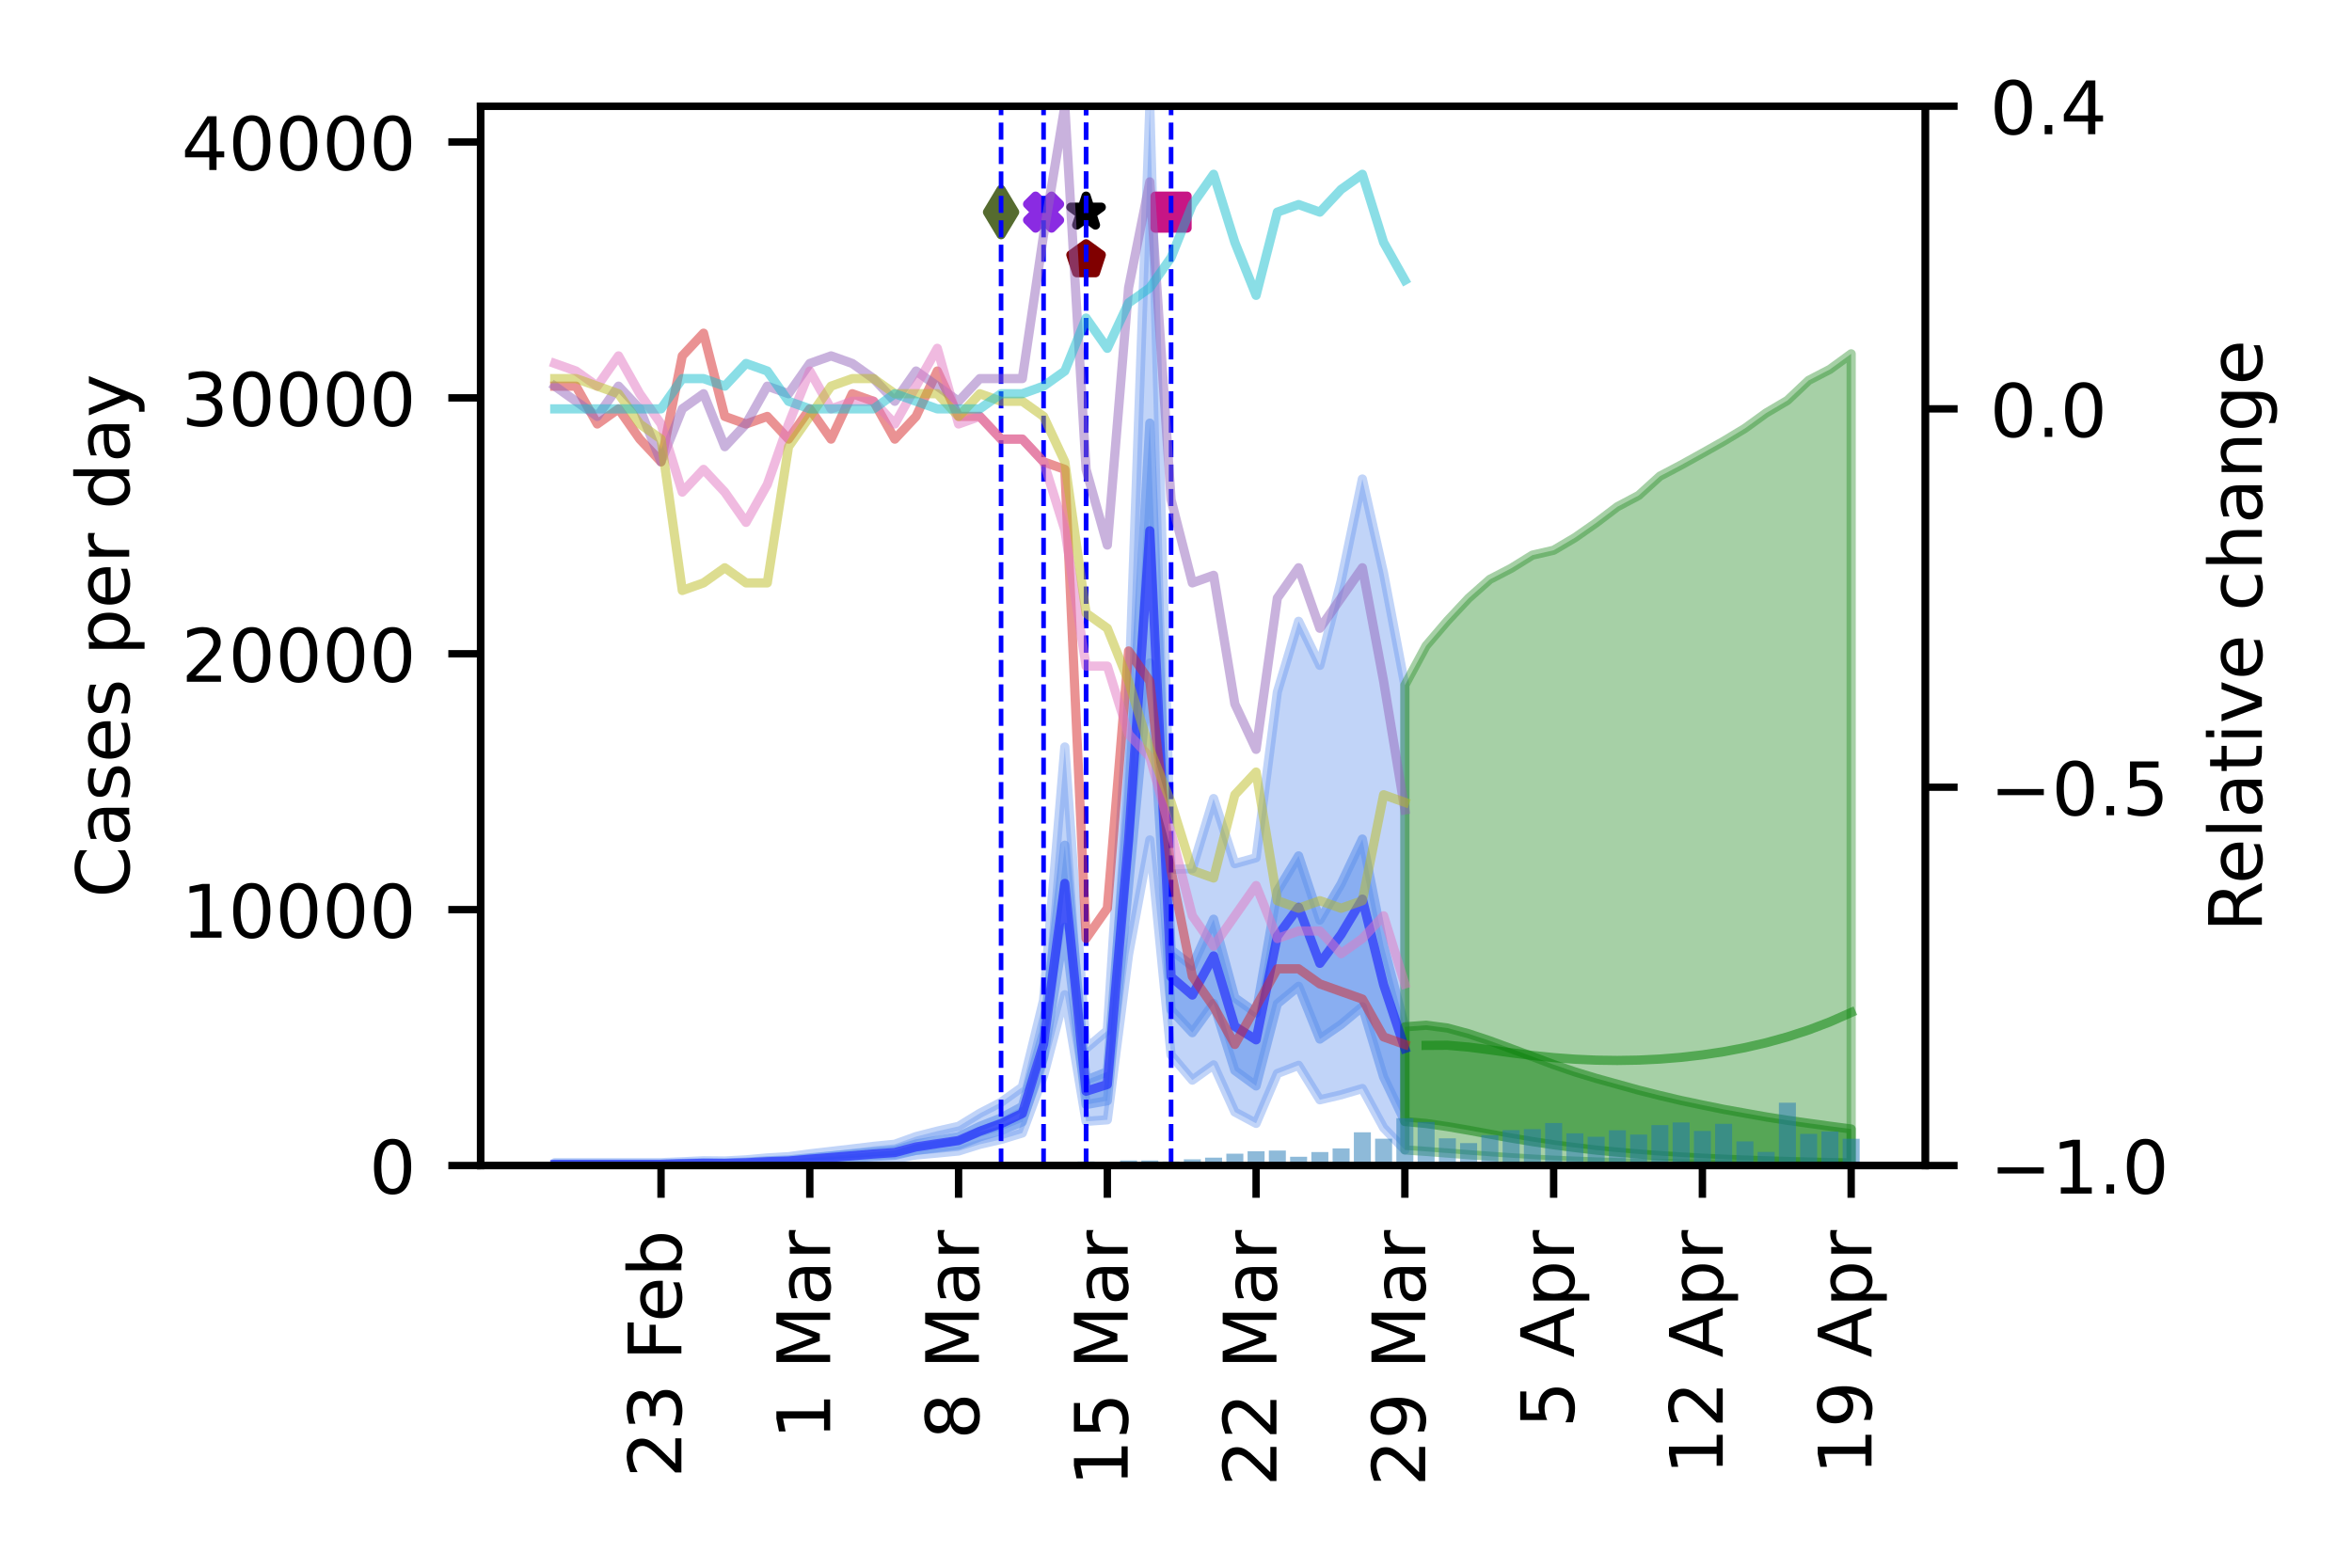 <?xml version="1.0" encoding="utf-8" standalone="no"?>
<!DOCTYPE svg PUBLIC "-//W3C//DTD SVG 1.1//EN"
  "http://www.w3.org/Graphics/SVG/1.1/DTD/svg11.dtd">
<!-- Created with matplotlib (https://matplotlib.org/) -->
<svg height="170.079pt" version="1.1" viewBox="0 0 255.118 170.079" width="255.118pt" xmlns="http://www.w3.org/2000/svg" xmlns:xlink="http://www.w3.org/1999/xlink">
 <defs>
  <style type="text/css">
*{stroke-linecap:butt;stroke-linejoin:round;}
  </style>
 </defs>
 <g id="figure_1">
  <g id="patch_1">
   <path d="M 0 170.079 
L 255.118 170.079 
L 255.118 0 
L 0 0 
z
" style="fill:#ffffff;"/>
  </g>
  <g id="axes_1">
   <g id="patch_2">
    <path d="M 52.13 126.449 
L 208.838 126.449 
L 208.838 11.52 
L 52.13 11.52 
z
" style="fill:#ffffff;"/>
   </g>
   <g id="PolyCollection_1">
    <defs>
     <path d="M 60.175 -43.943 
L 60.175 -43.662 
L 62.48 -43.662 
L 64.786 -43.662 
L 67.091 -43.662 
L 69.396 -43.662 
L 71.701 -43.662 
L 74.006 -43.692 
L 76.312 -43.712 
L 78.617 -43.707 
L 80.922 -43.738 
L 83.227 -43.791 
L 85.532 -43.831 
L 87.838 -43.935 
L 90.143 -44.038 
L 92.448 -44.153 
L 94.753 -44.272 
L 97.059 -44.367 
L 99.364 -44.777 
L 101.669 -44.986 
L 103.974 -45.208 
L 106.279 -45.931 
L 108.585 -46.462 
L 110.89 -47.16 
L 113.195 -53.361 
L 115.5 -62.155 
L 117.805 -48.422 
L 120.111 -48.59 
L 122.416 -66.551 
L 124.721 -78.953 
L 127.026 -55.613 
L 129.331 -52.896 
L 131.637 -54.55 
L 133.942 -49.441 
L 136.247 -48.205 
L 138.552 -53.615 
L 140.857 -54.503 
L 143.163 -50.763 
L 145.468 -51.304 
L 147.773 -51.984 
L 150.078 -47.737 
L 152.384 -45.323 
L 152.384 -95.738 
L 152.384 -95.738 
L 150.078 -107.867 
L 147.773 -118.112 
L 145.468 -107.024 
L 143.163 -97.893 
L 140.857 -102.674 
L 138.552 -94.999 
L 136.247 -77.023 
L 133.942 -76.377 
L 131.637 -83.442 
L 129.331 -75.836 
L 127.026 -75.762 
L 124.721 -158.559 
L 122.416 -94.23 
L 120.111 -58.278 
L 117.805 -56.33 
L 115.5 -89.04 
L 113.195 -61.57 
L 110.89 -52.146 
L 108.585 -50.49 
L 106.279 -49.292 
L 103.974 -47.882 
L 101.669 -47.361 
L 99.364 -46.77 
L 97.059 -45.939 
L 94.753 -45.711 
L 92.448 -45.432 
L 90.143 -45.165 
L 87.838 -44.898 
L 85.532 -44.589 
L 83.227 -44.456 
L 80.922 -44.248 
L 78.617 -44.125 
L 76.312 -44.148 
L 74.006 -44.037 
L 71.701 -43.943 
L 69.396 -43.943 
L 67.091 -43.943 
L 64.786 -43.943 
L 62.48 -43.943 
L 60.175 -43.943 
z
" id="mf69e326ff1" style="stroke:#6495ed;stroke-opacity:0.4;"/>
    </defs>
    <g clip-path="url(#pd57f26e2c1)">
     <use style="fill:#6495ed;fill-opacity:0.4;stroke:#6495ed;stroke-opacity:0.4;" x="0" xlink:href="#mf69e326ff1" y="170.079"/>
    </g>
   </g>
   <g id="PolyCollection_2">
    <defs>
     <path d="M 60.175 -43.792 
L 60.175 -43.705 
L 62.48 -43.705 
L 64.786 -43.705 
L 67.091 -43.705 
L 69.396 -43.705 
L 71.701 -43.705 
L 74.006 -43.756 
L 76.312 -43.795 
L 78.617 -43.783 
L 80.922 -43.834 
L 83.227 -43.925 
L 85.532 -43.985 
L 87.838 -44.144 
L 90.143 -44.294 
L 92.448 -44.452 
L 94.753 -44.612 
L 97.059 -44.743 
L 99.364 -45.275 
L 101.669 -45.565 
L 103.974 -45.851 
L 106.279 -46.74 
L 108.585 -47.435 
L 110.89 -48.37 
L 113.195 -55.382 
L 115.5 -69.472 
L 117.805 -50.244 
L 120.111 -50.657 
L 122.416 -74.007 
L 124.721 -98.155 
L 127.026 -60.509 
L 129.331 -58.047 
L 131.637 -61.221 
L 133.942 -53.947 
L 136.247 -52.267 
L 138.552 -61.18 
L 140.857 -63.073 
L 143.163 -57.349 
L 145.468 -58.935 
L 147.773 -60.861 
L 150.078 -53.238 
L 152.384 -48.404 
L 152.384 -58.679 
L 152.384 -58.679 
L 150.078 -67.445 
L 147.773 -79.05 
L 145.468 -74.185 
L 143.163 -70.262 
L 140.857 -77.223 
L 138.552 -73.415 
L 136.247 -60.178 
L 133.942 -61.826 
L 131.637 -70.354 
L 129.331 -65.256 
L 127.026 -67.023 
L 124.721 -124.177 
L 122.416 -83.182 
L 120.111 -53.807 
L 117.805 -52.895 
L 115.5 -78.383 
L 113.195 -58.025 
L 110.89 -50.038 
L 108.585 -48.791 
L 106.279 -47.874 
L 103.974 -46.764 
L 101.669 -46.366 
L 99.364 -45.967 
L 97.059 -45.278 
L 94.753 -45.101 
L 92.448 -44.889 
L 90.143 -44.674 
L 87.838 -44.464 
L 85.532 -44.232 
L 83.227 -44.141 
L 80.922 -43.997 
L 78.617 -43.915 
L 76.312 -43.934 
L 74.006 -43.867 
L 71.701 -43.792 
L 69.396 -43.792 
L 67.091 -43.792 
L 64.786 -43.792 
L 62.48 -43.792 
L 60.175 -43.792 
z
" id="md5f614167d" style="stroke:#6495ed;stroke-opacity:0.6;"/>
    </defs>
    <g clip-path="url(#pd57f26e2c1)">
     <use style="fill:#6495ed;fill-opacity:0.6;stroke:#6495ed;stroke-opacity:0.6;" x="0" xlink:href="#md5f614167d" y="170.079"/>
    </g>
   </g>
   <g id="PolyCollection_3">
    <defs>
     <path d="M 152.384 -95.738 
L 152.384 -45.323 
L 154.689 -45.164 
L 156.994 -44.984 
L 159.299 -44.807 
L 161.604 -44.636 
L 163.91 -44.475 
L 166.215 -44.332 
L 168.52 -44.209 
L 170.825 -44.106 
L 173.13 -44.02 
L 175.436 -43.948 
L 177.741 -43.889 
L 180.046 -43.841 
L 182.351 -43.803 
L 184.656 -43.771 
L 186.962 -43.745 
L 189.267 -43.723 
L 191.572 -43.706 
L 193.877 -43.692 
L 196.183 -43.68 
L 198.488 -43.671 
L 200.793 -43.663 
L 200.793 -131.69 
L 200.793 -131.69 
L 198.488 -130.008 
L 196.183 -128.811 
L 193.877 -126.634 
L 191.572 -125.274 
L 189.267 -123.603 
L 186.962 -122.211 
L 184.656 -120.911 
L 182.351 -119.632 
L 180.046 -118.417 
L 177.741 -116.327 
L 175.436 -115.105 
L 173.13 -113.354 
L 170.825 -111.746 
L 168.52 -110.382 
L 166.215 -109.852 
L 163.91 -108.42 
L 161.604 -107.224 
L 159.299 -105.18 
L 156.994 -102.716 
L 154.689 -100.017 
L 152.384 -95.738 
z
" id="md9f3122eac" style="stroke:#228b22;stroke-opacity:0.4;"/>
    </defs>
    <g clip-path="url(#pd57f26e2c1)">
     <use style="fill:#228b22;fill-opacity:0.4;stroke:#228b22;stroke-opacity:0.4;" x="0" xlink:href="#md9f3122eac" y="170.079"/>
    </g>
   </g>
   <g id="PolyCollection_4">
    <defs>
     <path d="M 152.384 -58.679 
L 152.384 -48.404 
L 154.689 -48.194 
L 156.994 -47.857 
L 159.299 -47.459 
L 161.604 -47.035 
L 163.91 -46.616 
L 166.215 -46.231 
L 168.52 -45.883 
L 170.825 -45.582 
L 173.13 -45.306 
L 175.436 -45.084 
L 177.741 -44.884 
L 180.046 -44.708 
L 182.351 -44.56 
L 184.656 -44.431 
L 186.962 -44.322 
L 189.267 -44.225 
L 191.572 -44.142 
L 193.877 -44.069 
L 196.183 -44.008 
L 198.488 -43.954 
L 200.793 -43.91 
L 200.793 -47.594 
L 200.793 -47.594 
L 198.488 -47.897 
L 196.183 -48.216 
L 193.877 -48.54 
L 191.572 -48.902 
L 189.267 -49.312 
L 186.962 -49.727 
L 184.656 -50.197 
L 182.351 -50.683 
L 180.046 -51.228 
L 177.741 -51.81 
L 175.436 -52.45 
L 173.13 -53.088 
L 170.825 -53.789 
L 168.52 -54.581 
L 166.215 -55.453 
L 163.91 -56.31 
L 161.604 -57.16 
L 159.299 -57.927 
L 156.994 -58.551 
L 154.689 -58.852 
L 152.384 -58.679 
z
" id="maf86cfc1b1" style="stroke:#228b22;stroke-opacity:0.6;"/>
    </defs>
    <g clip-path="url(#pd57f26e2c1)">
     <use style="fill:#228b22;fill-opacity:0.6;stroke:#228b22;stroke-opacity:0.6;" x="0" xlink:href="#maf86cfc1b1" y="170.079"/>
    </g>
   </g>
   <g id="PathCollection_1">
    <defs>
     <path d="M -0.866 1.732 
L 0 0.866 
L 0.866 1.732 
L 1.732 0.866 
L 0.866 0 
L 1.732 -0.866 
L 0.866 -1.732 
L 0 -0.866 
L -0.866 -1.732 
L -1.732 -0.866 
L -0.866 0 
L -1.732 0.866 
z
" id="m1f966433c3" style="stroke:#8a2be2;"/>
    </defs>
    <g clip-path="url(#pd57f26e2c1)">
     <use style="fill:#8a2be2;stroke:#8a2be2;" x="113.195" xlink:href="#m1f966433c3" y="23.013"/>
    </g>
   </g>
   <g id="PathCollection_2">
    <defs>
     <path d="M 0 -1.732 
L -0.389 -0.535 
L -1.647 -0.535 
L -0.629 0.204 
L -1.018 1.401 
L -0 0.662 
L 1.018 1.401 
L 0.629 0.204 
L 1.647 -0.535 
L 0.389 -0.535 
z
" id="mfc8a0b4048" style="stroke:#000000;"/>
    </defs>
    <g clip-path="url(#pd57f26e2c1)">
     <use style="stroke:#000000;" x="117.805" xlink:href="#mfc8a0b4048" y="23.013"/>
    </g>
   </g>
   <g id="PathCollection_3">
    <defs>
     <path d="M -1.732 1.732 
L 1.732 1.732 
L 1.732 -1.732 
L -1.732 -1.732 
z
" id="m6e87a96547" style="stroke:#c71585;"/>
    </defs>
    <g clip-path="url(#pd57f26e2c1)">
     <use style="fill:#c71585;stroke:#c71585;" x="127.026" xlink:href="#m6e87a96547" y="23.013"/>
    </g>
   </g>
   <g id="PathCollection_4">
    <defs>
     <path d="M 0 -1.732 
L -1.647 -0.535 
L -1.018 1.401 
L 1.018 1.401 
L 1.647 -0.535 
z
" id="m0b9f47af86" style="stroke:#800000;"/>
    </defs>
    <g clip-path="url(#pd57f26e2c1)">
     <use style="fill:#800000;stroke:#800000;" x="117.805" xlink:href="#m0b9f47af86" y="28.185"/>
    </g>
   </g>
   <g id="PathCollection_5">
    <defs>
     <path d="M -0 2.449 
L 1.47 0 
L 0 -2.449 
L -1.47 -0 
z
" id="m09d5f6cea4" style="stroke:#556b2f;"/>
    </defs>
    <g clip-path="url(#pd57f26e2c1)">
     <use style="fill:#556b2f;stroke:#556b2f;" x="108.585" xlink:href="#m09d5f6cea4" y="23.013"/>
    </g>
   </g>
   <g id="patch_3">
    <path clip-path="url(#pd57f26e2c1)" d="M 59.253 126.449 
L 61.097 126.449 
L 61.097 126.449 
L 59.253 126.449 
z
" style="fill:#1f77b4;opacity:0.5;"/>
   </g>
   <g id="patch_4">
    <path clip-path="url(#pd57f26e2c1)" d="M 61.558 126.449 
L 63.402 126.449 
L 63.402 126.449 
L 61.558 126.449 
z
" style="fill:#1f77b4;opacity:0.5;"/>
   </g>
   <g id="patch_5">
    <path clip-path="url(#pd57f26e2c1)" d="M 63.864 126.449 
L 65.708 126.449 
L 65.708 126.449 
L 63.864 126.449 
z
" style="fill:#1f77b4;opacity:0.5;"/>
   </g>
   <g id="patch_6">
    <path clip-path="url(#pd57f26e2c1)" d="M 66.169 126.449 
L 68.013 126.449 
L 68.013 126.449 
L 66.169 126.449 
z
" style="fill:#1f77b4;opacity:0.5;"/>
   </g>
   <g id="patch_7">
    <path clip-path="url(#pd57f26e2c1)" d="M 68.474 126.449 
L 70.318 126.449 
L 70.318 126.449 
L 68.474 126.449 
z
" style="fill:#1f77b4;opacity:0.5;"/>
   </g>
   <g id="patch_8">
    <path clip-path="url(#pd57f26e2c1)" d="M 70.779 126.449 
L 72.623 126.449 
L 72.623 126.449 
L 70.779 126.449 
z
" style="fill:#1f77b4;opacity:0.5;"/>
   </g>
   <g id="patch_9">
    <path clip-path="url(#pd57f26e2c1)" d="M 73.084 126.449 
L 74.929 126.449 
L 74.929 126.449 
L 73.084 126.449 
z
" style="fill:#1f77b4;opacity:0.5;"/>
   </g>
   <g id="patch_10">
    <path clip-path="url(#pd57f26e2c1)" d="M 75.39 126.449 
L 77.234 126.449 
L 77.234 126.449 
L 75.39 126.449 
z
" style="fill:#1f77b4;opacity:0.5;"/>
   </g>
   <g id="patch_11">
    <path clip-path="url(#pd57f26e2c1)" d="M 77.695 126.449 
L 79.539 126.449 
L 79.539 126.449 
L 77.695 126.449 
z
" style="fill:#1f77b4;opacity:0.5;"/>
   </g>
   <g id="patch_12">
    <path clip-path="url(#pd57f26e2c1)" d="M 80 126.449 
L 81.844 126.449 
L 81.844 126.449 
L 80 126.449 
z
" style="fill:#1f77b4;opacity:0.5;"/>
   </g>
   <g id="patch_13">
    <path clip-path="url(#pd57f26e2c1)" d="M 82.305 126.449 
L 84.149 126.449 
L 84.149 126.449 
L 82.305 126.449 
z
" style="fill:#1f77b4;opacity:0.5;"/>
   </g>
   <g id="patch_14">
    <path clip-path="url(#pd57f26e2c1)" d="M 84.61 126.449 
L 86.455 126.449 
L 86.455 126.449 
L 84.61 126.449 
z
" style="fill:#1f77b4;opacity:0.5;"/>
   </g>
   <g id="patch_15">
    <path clip-path="url(#pd57f26e2c1)" d="M 86.916 126.449 
L 88.76 126.449 
L 88.76 126.449 
L 86.916 126.449 
z
" style="fill:#1f77b4;opacity:0.5;"/>
   </g>
   <g id="patch_16">
    <path clip-path="url(#pd57f26e2c1)" d="M 89.221 126.449 
L 91.065 126.449 
L 91.065 126.446 
L 89.221 126.446 
z
" style="fill:#1f77b4;opacity:0.5;"/>
   </g>
   <g id="patch_17">
    <path clip-path="url(#pd57f26e2c1)" d="M 91.526 126.449 
L 93.37 126.449 
L 93.37 126.432 
L 91.526 126.432 
z
" style="fill:#1f77b4;opacity:0.5;"/>
   </g>
   <g id="patch_18">
    <path clip-path="url(#pd57f26e2c1)" d="M 93.831 126.449 
L 95.675 126.449 
L 95.675 126.435 
L 93.831 126.435 
z
" style="fill:#1f77b4;opacity:0.5;"/>
   </g>
   <g id="patch_19">
    <path clip-path="url(#pd57f26e2c1)" d="M 96.136 126.449 
L 97.981 126.449 
L 97.981 126.421 
L 96.136 126.421 
z
" style="fill:#1f77b4;opacity:0.5;"/>
   </g>
   <g id="patch_20">
    <path clip-path="url(#pd57f26e2c1)" d="M 98.442 126.449 
L 100.286 126.449 
L 100.286 126.374 
L 98.442 126.374 
z
" style="fill:#1f77b4;opacity:0.5;"/>
   </g>
   <g id="patch_21">
    <path clip-path="url(#pd57f26e2c1)" d="M 100.747 126.449 
L 102.591 126.449 
L 102.591 126.285 
L 100.747 126.285 
z
" style="fill:#1f77b4;opacity:0.5;"/>
   </g>
   <g id="patch_22">
    <path clip-path="url(#pd57f26e2c1)" d="M 103.052 126.449 
L 104.896 126.449 
L 104.896 126.282 
L 103.052 126.282 
z
" style="fill:#1f77b4;opacity:0.5;"/>
   </g>
   <g id="patch_23">
    <path clip-path="url(#pd57f26e2c1)" d="M 105.357 126.449 
L 107.201 126.449 
L 107.201 126.363 
L 105.357 126.363 
z
" style="fill:#1f77b4;opacity:0.5;"/>
   </g>
   <g id="patch_24">
    <path clip-path="url(#pd57f26e2c1)" d="M 107.662 126.449 
L 109.507 126.449 
L 109.507 126.34 
L 107.662 126.34 
z
" style="fill:#1f77b4;opacity:0.5;"/>
   </g>
   <g id="patch_25">
    <path clip-path="url(#pd57f26e2c1)" d="M 109.968 126.449 
L 111.812 126.449 
L 111.812 126.371 
L 109.968 126.371 
z
" style="fill:#1f77b4;opacity:0.5;"/>
   </g>
   <g id="patch_26">
    <path clip-path="url(#pd57f26e2c1)" d="M 112.273 126.449 
L 114.117 126.449 
L 114.117 126.318 
L 112.273 126.318 
z
" style="fill:#1f77b4;opacity:0.5;"/>
   </g>
   <g id="patch_27">
    <path clip-path="url(#pd57f26e2c1)" d="M 114.578 126.449 
L 116.422 126.449 
L 116.422 126.213 
L 114.578 126.213 
z
" style="fill:#1f77b4;opacity:0.5;"/>
   </g>
   <g id="patch_28">
    <path clip-path="url(#pd57f26e2c1)" d="M 116.883 126.449 
L 118.727 126.449 
L 118.727 126.005 
L 116.883 126.005 
z
" style="fill:#1f77b4;opacity:0.5;"/>
   </g>
   <g id="patch_29">
    <path clip-path="url(#pd57f26e2c1)" d="M 119.189 126.449 
L 121.033 126.449 
L 121.033 126.088 
L 119.189 126.088 
z
" style="fill:#1f77b4;opacity:0.5;"/>
   </g>
   <g id="patch_30">
    <path clip-path="url(#pd57f26e2c1)" d="M 121.494 126.449 
L 123.338 126.449 
L 123.338 125.902 
L 121.494 125.902 
z
" style="fill:#1f77b4;opacity:0.5;"/>
   </g>
   <g id="patch_31">
    <path clip-path="url(#pd57f26e2c1)" d="M 123.799 126.449 
L 125.643 126.449 
L 125.643 125.896 
L 123.799 125.896 
z
" style="fill:#1f77b4;opacity:0.5;"/>
   </g>
   <g id="patch_32">
    <path clip-path="url(#pd57f26e2c1)" d="M 126.104 126.449 
L 127.948 126.449 
L 127.948 126.01 
L 126.104 126.01 
z
" style="fill:#1f77b4;opacity:0.5;"/>
   </g>
   <g id="patch_33">
    <path clip-path="url(#pd57f26e2c1)" d="M 128.409 126.449 
L 130.254 126.449 
L 130.254 125.774 
L 128.409 125.774 
z
" style="fill:#1f77b4;opacity:0.5;"/>
   </g>
   <g id="patch_34">
    <path clip-path="url(#pd57f26e2c1)" d="M 130.715 126.449 
L 132.559 126.449 
L 132.559 125.591 
L 130.715 125.591 
z
" style="fill:#1f77b4;opacity:0.5;"/>
   </g>
   <g id="patch_35">
    <path clip-path="url(#pd57f26e2c1)" d="M 133.02 126.449 
L 134.864 126.449 
L 134.864 125.166 
L 133.02 125.166 
z
" style="fill:#1f77b4;opacity:0.5;"/>
   </g>
   <g id="patch_36">
    <path clip-path="url(#pd57f26e2c1)" d="M 135.325 126.449 
L 137.169 126.449 
L 137.169 124.9 
L 135.325 124.9 
z
" style="fill:#1f77b4;opacity:0.5;"/>
   </g>
   <g id="patch_37">
    <path clip-path="url(#pd57f26e2c1)" d="M 137.63 126.449 
L 139.474 126.449 
L 139.474 124.822 
L 137.63 124.822 
z
" style="fill:#1f77b4;opacity:0.5;"/>
   </g>
   <g id="patch_38">
    <path clip-path="url(#pd57f26e2c1)" d="M 139.935 126.449 
L 141.78 126.449 
L 141.78 125.499 
L 139.935 125.499 
z
" style="fill:#1f77b4;opacity:0.5;"/>
   </g>
   <g id="patch_39">
    <path clip-path="url(#pd57f26e2c1)" d="M 142.241 126.449 
L 144.085 126.449 
L 144.085 124.989 
L 142.241 124.989 
z
" style="fill:#1f77b4;opacity:0.5;"/>
   </g>
   <g id="patch_40">
    <path clip-path="url(#pd57f26e2c1)" d="M 144.546 126.449 
L 146.39 126.449 
L 146.39 124.594 
L 144.546 124.594 
z
" style="fill:#1f77b4;opacity:0.5;"/>
   </g>
   <g id="patch_41">
    <path clip-path="url(#pd57f26e2c1)" d="M 146.851 126.449 
L 148.695 126.449 
L 148.695 122.845 
L 146.851 122.845 
z
" style="fill:#1f77b4;opacity:0.5;"/>
   </g>
   <g id="patch_42">
    <path clip-path="url(#pd57f26e2c1)" d="M 149.156 126.449 
L 151 126.449 
L 151 123.537 
L 149.156 123.537 
z
" style="fill:#1f77b4;opacity:0.5;"/>
   </g>
   <g id="patch_43">
    <path clip-path="url(#pd57f26e2c1)" d="M 151.461 126.449 
L 153.306 126.449 
L 153.306 121.313 
L 151.461 121.313 
z
" style="fill:#1f77b4;opacity:0.5;"/>
   </g>
   <g id="patch_44">
    <path clip-path="url(#pd57f26e2c1)" d="M 153.767 126.449 
L 155.611 126.449 
L 155.611 121.724 
L 153.767 121.724 
z
" style="fill:#1f77b4;opacity:0.5;"/>
   </g>
   <g id="patch_45">
    <path clip-path="url(#pd57f26e2c1)" d="M 156.072 126.449 
L 157.916 126.449 
L 157.916 123.498 
L 156.072 123.498 
z
" style="fill:#1f77b4;opacity:0.5;"/>
   </g>
   <g id="patch_46">
    <path clip-path="url(#pd57f26e2c1)" d="M 158.377 126.449 
L 160.221 126.449 
L 160.221 124.017 
L 158.377 124.017 
z
" style="fill:#1f77b4;opacity:0.5;"/>
   </g>
   <g id="patch_47">
    <path clip-path="url(#pd57f26e2c1)" d="M 160.682 126.449 
L 162.526 126.449 
L 162.526 123.148 
L 160.682 123.148 
z
" style="fill:#1f77b4;opacity:0.5;"/>
   </g>
   <g id="patch_48">
    <path clip-path="url(#pd57f26e2c1)" d="M 162.988 126.449 
L 164.832 126.449 
L 164.832 122.607 
L 162.988 122.607 
z
" style="fill:#1f77b4;opacity:0.5;"/>
   </g>
   <g id="patch_49">
    <path clip-path="url(#pd57f26e2c1)" d="M 165.293 126.449 
L 167.137 126.449 
L 167.137 122.501 
L 165.293 122.501 
z
" style="fill:#1f77b4;opacity:0.5;"/>
   </g>
   <g id="patch_50">
    <path clip-path="url(#pd57f26e2c1)" d="M 167.598 126.449 
L 169.442 126.449 
L 169.442 121.838 
L 167.598 121.838 
z
" style="fill:#1f77b4;opacity:0.5;"/>
   </g>
   <g id="patch_51">
    <path clip-path="url(#pd57f26e2c1)" d="M 169.903 126.449 
L 171.747 126.449 
L 171.747 122.951 
L 169.903 122.951 
z
" style="fill:#1f77b4;opacity:0.5;"/>
   </g>
   <g id="patch_52">
    <path clip-path="url(#pd57f26e2c1)" d="M 172.208 126.449 
L 174.053 126.449 
L 174.053 123.331 
L 172.208 123.331 
z
" style="fill:#1f77b4;opacity:0.5;"/>
   </g>
   <g id="patch_53">
    <path clip-path="url(#pd57f26e2c1)" d="M 174.514 126.449 
L 176.358 126.449 
L 176.358 122.618 
L 174.514 122.618 
z
" style="fill:#1f77b4;opacity:0.5;"/>
   </g>
   <g id="patch_54">
    <path clip-path="url(#pd57f26e2c1)" d="M 176.819 126.449 
L 178.663 126.449 
L 178.663 123.092 
L 176.819 123.092 
z
" style="fill:#1f77b4;opacity:0.5;"/>
   </g>
   <g id="patch_55">
    <path clip-path="url(#pd57f26e2c1)" d="M 179.124 126.449 
L 180.968 126.449 
L 180.968 122.063 
L 179.124 122.063 
z
" style="fill:#1f77b4;opacity:0.5;"/>
   </g>
   <g id="patch_56">
    <path clip-path="url(#pd57f26e2c1)" d="M 181.429 126.449 
L 183.273 126.449 
L 183.273 121.774 
L 181.429 121.774 
z
" style="fill:#1f77b4;opacity:0.5;"/>
   </g>
   <g id="patch_57">
    <path clip-path="url(#pd57f26e2c1)" d="M 183.734 126.449 
L 185.579 126.449 
L 185.579 122.698 
L 183.734 122.698 
z
" style="fill:#1f77b4;opacity:0.5;"/>
   </g>
   <g id="patch_58">
    <path clip-path="url(#pd57f26e2c1)" d="M 186.04 126.449 
L 187.884 126.449 
L 187.884 121.926 
L 186.04 121.926 
z
" style="fill:#1f77b4;opacity:0.5;"/>
   </g>
   <g id="patch_59">
    <path clip-path="url(#pd57f26e2c1)" d="M 188.345 126.449 
L 190.189 126.449 
L 190.189 123.834 
L 188.345 123.834 
z
" style="fill:#1f77b4;opacity:0.5;"/>
   </g>
   <g id="patch_60">
    <path clip-path="url(#pd57f26e2c1)" d="M 190.65 126.449 
L 192.494 126.449 
L 192.494 124.977 
L 190.65 124.977 
z
" style="fill:#1f77b4;opacity:0.5;"/>
   </g>
   <g id="patch_61">
    <path clip-path="url(#pd57f26e2c1)" d="M 192.955 126.449 
L 194.799 126.449 
L 194.799 119.636 
L 192.955 119.636 
z
" style="fill:#1f77b4;opacity:0.5;"/>
   </g>
   <g id="patch_62">
    <path clip-path="url(#pd57f26e2c1)" d="M 195.26 126.449 
L 197.105 126.449 
L 197.105 123.017 
L 195.26 123.017 
z
" style="fill:#1f77b4;opacity:0.5;"/>
   </g>
   <g id="patch_63">
    <path clip-path="url(#pd57f26e2c1)" d="M 197.566 126.449 
L 199.41 126.449 
L 199.41 122.759 
L 197.566 122.759 
z
" style="fill:#1f77b4;opacity:0.5;"/>
   </g>
   <g id="patch_64">
    <path clip-path="url(#pd57f26e2c1)" d="M 199.871 126.449 
L 201.715 126.449 
L 201.715 123.548 
L 199.871 123.548 
z
" style="fill:#1f77b4;opacity:0.5;"/>
   </g>
   <g id="matplotlib.axis_1">
    <g id="xtick_1">
     <g id="line2d_1">
      <defs>
       <path d="M 0 0 
L 0 3.5 
" id="m6d3c9eaa93" style="stroke:#000000;stroke-width:0.8;"/>
      </defs>
      <g>
       <use style="stroke:#000000;stroke-width:0.8;" x="200.793" xlink:href="#m6d3c9eaa93" y="126.449"/>
      </g>
     </g>
     <g id="text_1">
      <!-- 19 Apr -->
      <defs>
       <path d="M 12.406 8.297 
L 28.516 8.297 
L 28.516 63.922 
L 10.984 60.406 
L 10.984 69.391 
L 28.422 72.906 
L 38.281 72.906 
L 38.281 8.297 
L 54.391 8.297 
L 54.391 0 
L 12.406 0 
z
" id="DejaVuSans-49"/>
       <path d="M 10.984 1.516 
L 10.984 10.5 
Q 14.703 8.734 18.5 7.812 
Q 22.312 6.891 25.984 6.891 
Q 35.75 6.891 40.891 13.453 
Q 46.047 20.016 46.781 33.406 
Q 43.953 29.203 39.594 26.953 
Q 35.25 24.703 29.984 24.703 
Q 19.047 24.703 12.672 31.312 
Q 6.297 37.938 6.297 49.422 
Q 6.297 60.641 12.938 67.422 
Q 19.578 74.219 30.609 74.219 
Q 43.266 74.219 49.922 64.516 
Q 56.594 54.828 56.594 36.375 
Q 56.594 19.141 48.406 8.859 
Q 40.234 -1.422 26.422 -1.422 
Q 22.703 -1.422 18.891 -0.688 
Q 15.094 0.047 10.984 1.516 
z
M 30.609 32.422 
Q 37.25 32.422 41.125 36.953 
Q 45.016 41.5 45.016 49.422 
Q 45.016 57.281 41.125 61.844 
Q 37.25 66.406 30.609 66.406 
Q 23.969 66.406 20.094 61.844 
Q 16.219 57.281 16.219 49.422 
Q 16.219 41.5 20.094 36.953 
Q 23.969 32.422 30.609 32.422 
z
" id="DejaVuSans-57"/>
       <path id="DejaVuSans-32"/>
       <path d="M 34.188 63.188 
L 20.797 26.906 
L 47.609 26.906 
z
M 28.609 72.906 
L 39.797 72.906 
L 67.578 0 
L 57.328 0 
L 50.688 18.703 
L 17.828 18.703 
L 11.188 0 
L 0.781 0 
z
" id="DejaVuSans-65"/>
       <path d="M 18.109 8.203 
L 18.109 -20.797 
L 9.078 -20.797 
L 9.078 54.688 
L 18.109 54.688 
L 18.109 46.391 
Q 20.953 51.266 25.266 53.625 
Q 29.594 56 35.594 56 
Q 45.562 56 51.781 48.094 
Q 58.016 40.188 58.016 27.297 
Q 58.016 14.406 51.781 6.484 
Q 45.562 -1.422 35.594 -1.422 
Q 29.594 -1.422 25.266 0.953 
Q 20.953 3.328 18.109 8.203 
z
M 48.688 27.297 
Q 48.688 37.203 44.609 42.844 
Q 40.531 48.484 33.406 48.484 
Q 26.266 48.484 22.188 42.844 
Q 18.109 37.203 18.109 27.297 
Q 18.109 17.391 22.188 11.75 
Q 26.266 6.109 33.406 6.109 
Q 40.531 6.109 44.609 11.75 
Q 48.688 17.391 48.688 27.297 
z
" id="DejaVuSans-112"/>
       <path d="M 41.109 46.297 
Q 39.594 47.172 37.812 47.578 
Q 36.031 48 33.891 48 
Q 26.266 48 22.188 43.047 
Q 18.109 38.094 18.109 28.812 
L 18.109 0 
L 9.078 0 
L 9.078 54.688 
L 18.109 54.688 
L 18.109 46.188 
Q 20.953 51.172 25.484 53.578 
Q 30.031 56 36.531 56 
Q 37.453 56 38.578 55.875 
Q 39.703 55.766 41.062 55.516 
z
" id="DejaVuSans-114"/>
      </defs>
      <g transform="translate(203 160.011)rotate(-90)scale(0.08 -0.08)">
       <use xlink:href="#DejaVuSans-49"/>
       <use x="63.623" xlink:href="#DejaVuSans-57"/>
       <use x="127.246" xlink:href="#DejaVuSans-32"/>
       <use x="159.033" xlink:href="#DejaVuSans-65"/>
       <use x="227.441" xlink:href="#DejaVuSans-112"/>
       <use x="290.918" xlink:href="#DejaVuSans-114"/>
      </g>
     </g>
    </g>
    <g id="xtick_2">
     <g id="line2d_2">
      <g>
       <use style="stroke:#000000;stroke-width:0.8;" x="184.656" xlink:href="#m6d3c9eaa93" y="126.449"/>
      </g>
     </g>
     <g id="text_2">
      <!-- 12 Apr -->
      <defs>
       <path d="M 19.188 8.297 
L 53.609 8.297 
L 53.609 0 
L 7.328 0 
L 7.328 8.297 
Q 12.938 14.109 22.625 23.891 
Q 32.328 33.688 34.812 36.531 
Q 39.547 41.844 41.422 45.531 
Q 43.312 49.219 43.312 52.781 
Q 43.312 58.594 39.234 62.25 
Q 35.156 65.922 28.609 65.922 
Q 23.969 65.922 18.812 64.312 
Q 13.672 62.703 7.812 59.422 
L 7.812 69.391 
Q 13.766 71.781 18.938 73 
Q 24.125 74.219 28.422 74.219 
Q 39.75 74.219 46.484 68.547 
Q 53.219 62.891 53.219 53.422 
Q 53.219 48.922 51.531 44.891 
Q 49.859 40.875 45.406 35.406 
Q 44.188 33.984 37.641 27.219 
Q 31.109 20.453 19.188 8.297 
z
" id="DejaVuSans-50"/>
      </defs>
      <g transform="translate(186.864 160.011)rotate(-90)scale(0.08 -0.08)">
       <use xlink:href="#DejaVuSans-49"/>
       <use x="63.623" xlink:href="#DejaVuSans-50"/>
       <use x="127.246" xlink:href="#DejaVuSans-32"/>
       <use x="159.033" xlink:href="#DejaVuSans-65"/>
       <use x="227.441" xlink:href="#DejaVuSans-112"/>
       <use x="290.918" xlink:href="#DejaVuSans-114"/>
      </g>
     </g>
    </g>
    <g id="xtick_3">
     <g id="line2d_3">
      <g>
       <use style="stroke:#000000;stroke-width:0.8;" x="168.52" xlink:href="#m6d3c9eaa93" y="126.449"/>
      </g>
     </g>
     <g id="text_3">
      <!-- 5 Apr -->
      <defs>
       <path d="M 10.797 72.906 
L 49.516 72.906 
L 49.516 64.594 
L 19.828 64.594 
L 19.828 46.734 
Q 21.969 47.469 24.109 47.828 
Q 26.266 48.188 28.422 48.188 
Q 40.625 48.188 47.75 41.5 
Q 54.891 34.812 54.891 23.391 
Q 54.891 11.625 47.562 5.094 
Q 40.234 -1.422 26.906 -1.422 
Q 22.312 -1.422 17.547 -0.641 
Q 12.797 0.141 7.719 1.703 
L 7.719 11.625 
Q 12.109 9.234 16.797 8.062 
Q 21.484 6.891 26.703 6.891 
Q 35.156 6.891 40.078 11.328 
Q 45.016 15.766 45.016 23.391 
Q 45.016 31 40.078 35.438 
Q 35.156 39.891 26.703 39.891 
Q 22.75 39.891 18.812 39.016 
Q 14.891 38.141 10.797 36.281 
z
" id="DejaVuSans-53"/>
      </defs>
      <g transform="translate(170.728 154.921)rotate(-90)scale(0.08 -0.08)">
       <use xlink:href="#DejaVuSans-53"/>
       <use x="63.623" xlink:href="#DejaVuSans-32"/>
       <use x="95.41" xlink:href="#DejaVuSans-65"/>
       <use x="163.818" xlink:href="#DejaVuSans-112"/>
       <use x="227.295" xlink:href="#DejaVuSans-114"/>
      </g>
     </g>
    </g>
    <g id="xtick_4">
     <g id="line2d_4">
      <g>
       <use style="stroke:#000000;stroke-width:0.8;" x="152.384" xlink:href="#m6d3c9eaa93" y="126.449"/>
      </g>
     </g>
     <g id="text_4">
      <!-- 29 Mar -->
      <defs>
       <path d="M 9.812 72.906 
L 24.516 72.906 
L 43.109 23.297 
L 61.812 72.906 
L 76.516 72.906 
L 76.516 0 
L 66.891 0 
L 66.891 64.016 
L 48.094 14.016 
L 38.188 14.016 
L 19.391 64.016 
L 19.391 0 
L 9.812 0 
z
" id="DejaVuSans-77"/>
       <path d="M 34.281 27.484 
Q 23.391 27.484 19.188 25 
Q 14.984 22.516 14.984 16.5 
Q 14.984 11.719 18.141 8.906 
Q 21.297 6.109 26.703 6.109 
Q 34.188 6.109 38.703 11.406 
Q 43.219 16.703 43.219 25.484 
L 43.219 27.484 
z
M 52.203 31.203 
L 52.203 0 
L 43.219 0 
L 43.219 8.297 
Q 40.141 3.328 35.547 0.953 
Q 30.953 -1.422 24.312 -1.422 
Q 15.922 -1.422 10.953 3.297 
Q 6 8.016 6 15.922 
Q 6 25.141 12.172 29.828 
Q 18.359 34.516 30.609 34.516 
L 43.219 34.516 
L 43.219 35.406 
Q 43.219 41.609 39.141 45 
Q 35.062 48.391 27.688 48.391 
Q 23 48.391 18.547 47.266 
Q 14.109 46.141 10.016 43.891 
L 10.016 52.203 
Q 14.938 54.109 19.578 55.047 
Q 24.219 56 28.609 56 
Q 40.484 56 46.344 49.844 
Q 52.203 43.703 52.203 31.203 
z
" id="DejaVuSans-97"/>
      </defs>
      <g transform="translate(154.591 161.265)rotate(-90)scale(0.08 -0.08)">
       <use xlink:href="#DejaVuSans-50"/>
       <use x="63.623" xlink:href="#DejaVuSans-57"/>
       <use x="127.246" xlink:href="#DejaVuSans-32"/>
       <use x="159.033" xlink:href="#DejaVuSans-77"/>
       <use x="245.312" xlink:href="#DejaVuSans-97"/>
       <use x="306.592" xlink:href="#DejaVuSans-114"/>
      </g>
     </g>
    </g>
    <g id="xtick_5">
     <g id="line2d_5">
      <g>
       <use style="stroke:#000000;stroke-width:0.8;" x="136.247" xlink:href="#m6d3c9eaa93" y="126.449"/>
      </g>
     </g>
     <g id="text_5">
      <!-- 22 Mar -->
      <g transform="translate(138.455 161.265)rotate(-90)scale(0.08 -0.08)">
       <use xlink:href="#DejaVuSans-50"/>
       <use x="63.623" xlink:href="#DejaVuSans-50"/>
       <use x="127.246" xlink:href="#DejaVuSans-32"/>
       <use x="159.033" xlink:href="#DejaVuSans-77"/>
       <use x="245.312" xlink:href="#DejaVuSans-97"/>
       <use x="306.592" xlink:href="#DejaVuSans-114"/>
      </g>
     </g>
    </g>
    <g id="xtick_6">
     <g id="line2d_6">
      <g>
       <use style="stroke:#000000;stroke-width:0.8;" x="120.111" xlink:href="#m6d3c9eaa93" y="126.449"/>
      </g>
     </g>
     <g id="text_6">
      <!-- 15 Mar -->
      <g transform="translate(122.318 161.265)rotate(-90)scale(0.08 -0.08)">
       <use xlink:href="#DejaVuSans-49"/>
       <use x="63.623" xlink:href="#DejaVuSans-53"/>
       <use x="127.246" xlink:href="#DejaVuSans-32"/>
       <use x="159.033" xlink:href="#DejaVuSans-77"/>
       <use x="245.312" xlink:href="#DejaVuSans-97"/>
       <use x="306.592" xlink:href="#DejaVuSans-114"/>
      </g>
     </g>
    </g>
    <g id="xtick_7">
     <g id="line2d_7">
      <g>
       <use style="stroke:#000000;stroke-width:0.8;" x="103.974" xlink:href="#m6d3c9eaa93" y="126.449"/>
      </g>
     </g>
     <g id="text_7">
      <!-- 8 Mar -->
      <defs>
       <path d="M 31.781 34.625 
Q 24.75 34.625 20.719 30.859 
Q 16.703 27.094 16.703 20.516 
Q 16.703 13.922 20.719 10.156 
Q 24.75 6.391 31.781 6.391 
Q 38.812 6.391 42.859 10.172 
Q 46.922 13.969 46.922 20.516 
Q 46.922 27.094 42.891 30.859 
Q 38.875 34.625 31.781 34.625 
z
M 21.922 38.812 
Q 15.578 40.375 12.031 44.719 
Q 8.5 49.078 8.5 55.328 
Q 8.5 64.062 14.719 69.141 
Q 20.953 74.219 31.781 74.219 
Q 42.672 74.219 48.875 69.141 
Q 55.078 64.062 55.078 55.328 
Q 55.078 49.078 51.531 44.719 
Q 48 40.375 41.703 38.812 
Q 48.828 37.156 52.797 32.312 
Q 56.781 27.484 56.781 20.516 
Q 56.781 9.906 50.312 4.234 
Q 43.844 -1.422 31.781 -1.422 
Q 19.734 -1.422 13.25 4.234 
Q 6.781 9.906 6.781 20.516 
Q 6.781 27.484 10.781 32.312 
Q 14.797 37.156 21.922 38.812 
z
M 18.312 54.391 
Q 18.312 48.734 21.844 45.562 
Q 25.391 42.391 31.781 42.391 
Q 38.141 42.391 41.719 45.562 
Q 45.312 48.734 45.312 54.391 
Q 45.312 60.062 41.719 63.234 
Q 38.141 66.406 31.781 66.406 
Q 25.391 66.406 21.844 63.234 
Q 18.312 60.062 18.312 54.391 
z
" id="DejaVuSans-56"/>
      </defs>
      <g transform="translate(106.182 156.175)rotate(-90)scale(0.08 -0.08)">
       <use xlink:href="#DejaVuSans-56"/>
       <use x="63.623" xlink:href="#DejaVuSans-32"/>
       <use x="95.41" xlink:href="#DejaVuSans-77"/>
       <use x="181.689" xlink:href="#DejaVuSans-97"/>
       <use x="242.969" xlink:href="#DejaVuSans-114"/>
      </g>
     </g>
    </g>
    <g id="xtick_8">
     <g id="line2d_8">
      <g>
       <use style="stroke:#000000;stroke-width:0.8;" x="87.838" xlink:href="#m6d3c9eaa93" y="126.449"/>
      </g>
     </g>
     <g id="text_8">
      <!-- 1 Mar -->
      <g transform="translate(90.045 156.175)rotate(-90)scale(0.08 -0.08)">
       <use xlink:href="#DejaVuSans-49"/>
       <use x="63.623" xlink:href="#DejaVuSans-32"/>
       <use x="95.41" xlink:href="#DejaVuSans-77"/>
       <use x="181.689" xlink:href="#DejaVuSans-97"/>
       <use x="242.969" xlink:href="#DejaVuSans-114"/>
      </g>
     </g>
    </g>
    <g id="xtick_9">
     <g id="line2d_9">
      <g>
       <use style="stroke:#000000;stroke-width:0.8;" x="71.701" xlink:href="#m6d3c9eaa93" y="126.449"/>
      </g>
     </g>
     <g id="text_9">
      <!-- 23 Feb -->
      <defs>
       <path d="M 40.578 39.312 
Q 47.656 37.797 51.625 33 
Q 55.609 28.219 55.609 21.188 
Q 55.609 10.406 48.188 4.484 
Q 40.766 -1.422 27.094 -1.422 
Q 22.516 -1.422 17.656 -0.516 
Q 12.797 0.391 7.625 2.203 
L 7.625 11.719 
Q 11.719 9.328 16.594 8.109 
Q 21.484 6.891 26.812 6.891 
Q 36.078 6.891 40.938 10.547 
Q 45.797 14.203 45.797 21.188 
Q 45.797 27.641 41.281 31.266 
Q 36.766 34.906 28.719 34.906 
L 20.219 34.906 
L 20.219 43.016 
L 29.109 43.016 
Q 36.375 43.016 40.234 45.922 
Q 44.094 48.828 44.094 54.297 
Q 44.094 59.906 40.109 62.906 
Q 36.141 65.922 28.719 65.922 
Q 24.656 65.922 20.016 65.031 
Q 15.375 64.156 9.812 62.312 
L 9.812 71.094 
Q 15.438 72.656 20.344 73.438 
Q 25.25 74.219 29.594 74.219 
Q 40.828 74.219 47.359 69.109 
Q 53.906 64.016 53.906 55.328 
Q 53.906 49.266 50.438 45.094 
Q 46.969 40.922 40.578 39.312 
z
" id="DejaVuSans-51"/>
       <path d="M 9.812 72.906 
L 51.703 72.906 
L 51.703 64.594 
L 19.672 64.594 
L 19.672 43.109 
L 48.578 43.109 
L 48.578 34.812 
L 19.672 34.812 
L 19.672 0 
L 9.812 0 
z
" id="DejaVuSans-70"/>
       <path d="M 56.203 29.594 
L 56.203 25.203 
L 14.891 25.203 
Q 15.484 15.922 20.484 11.062 
Q 25.484 6.203 34.422 6.203 
Q 39.594 6.203 44.453 7.469 
Q 49.312 8.734 54.109 11.281 
L 54.109 2.781 
Q 49.266 0.734 44.188 -0.344 
Q 39.109 -1.422 33.891 -1.422 
Q 20.797 -1.422 13.156 6.188 
Q 5.516 13.812 5.516 26.812 
Q 5.516 40.234 12.766 48.109 
Q 20.016 56 32.328 56 
Q 43.359 56 49.781 48.891 
Q 56.203 41.797 56.203 29.594 
z
M 47.219 32.234 
Q 47.125 39.594 43.094 43.984 
Q 39.062 48.391 32.422 48.391 
Q 24.906 48.391 20.391 44.141 
Q 15.875 39.891 15.188 32.172 
z
" id="DejaVuSans-101"/>
       <path d="M 48.688 27.297 
Q 48.688 37.203 44.609 42.844 
Q 40.531 48.484 33.406 48.484 
Q 26.266 48.484 22.188 42.844 
Q 18.109 37.203 18.109 27.297 
Q 18.109 17.391 22.188 11.75 
Q 26.266 6.109 33.406 6.109 
Q 40.531 6.109 44.609 11.75 
Q 48.688 17.391 48.688 27.297 
z
M 18.109 46.391 
Q 20.953 51.266 25.266 53.625 
Q 29.594 56 35.594 56 
Q 45.562 56 51.781 48.094 
Q 58.016 40.188 58.016 27.297 
Q 58.016 14.406 51.781 6.484 
Q 45.562 -1.422 35.594 -1.422 
Q 29.594 -1.422 25.266 0.953 
Q 20.953 3.328 18.109 8.203 
L 18.109 0 
L 9.078 0 
L 9.078 75.984 
L 18.109 75.984 
z
" id="DejaVuSans-98"/>
      </defs>
      <g transform="translate(73.909 160.334)rotate(-90)scale(0.08 -0.08)">
       <use xlink:href="#DejaVuSans-50"/>
       <use x="63.623" xlink:href="#DejaVuSans-51"/>
       <use x="127.246" xlink:href="#DejaVuSans-32"/>
       <use x="159.033" xlink:href="#DejaVuSans-70"/>
       <use x="211.053" xlink:href="#DejaVuSans-101"/>
       <use x="272.576" xlink:href="#DejaVuSans-98"/>
      </g>
     </g>
    </g>
   </g>
   <g id="matplotlib.axis_2">
    <g id="ytick_1">
     <g id="line2d_10">
      <defs>
       <path d="M 0 0 
L -3.5 0 
" id="m054c797be5" style="stroke:#000000;stroke-width:0.8;"/>
      </defs>
      <g>
       <use style="stroke:#000000;stroke-width:0.8;" x="52.13" xlink:href="#m054c797be5" y="126.449"/>
      </g>
     </g>
     <g id="text_10">
      <!-- 0 -->
      <defs>
       <path d="M 31.781 66.406 
Q 24.172 66.406 20.328 58.906 
Q 16.5 51.422 16.5 36.375 
Q 16.5 21.391 20.328 13.891 
Q 24.172 6.391 31.781 6.391 
Q 39.453 6.391 43.281 13.891 
Q 47.125 21.391 47.125 36.375 
Q 47.125 51.422 43.281 58.906 
Q 39.453 66.406 31.781 66.406 
z
M 31.781 74.219 
Q 44.047 74.219 50.516 64.516 
Q 56.984 54.828 56.984 36.375 
Q 56.984 17.969 50.516 8.266 
Q 44.047 -1.422 31.781 -1.422 
Q 19.531 -1.422 13.062 8.266 
Q 6.594 17.969 6.594 36.375 
Q 6.594 54.828 13.062 64.516 
Q 19.531 74.219 31.781 74.219 
z
" id="DejaVuSans-48"/>
      </defs>
      <g transform="translate(40.04 129.488)scale(0.08 -0.08)">
       <use xlink:href="#DejaVuSans-48"/>
      </g>
     </g>
    </g>
    <g id="ytick_2">
     <g id="line2d_11">
      <g>
       <use style="stroke:#000000;stroke-width:0.8;" x="52.13" xlink:href="#m054c797be5" y="98.688"/>
      </g>
     </g>
     <g id="text_11">
      <!-- 10000 -->
      <g transform="translate(19.68 101.727)scale(0.08 -0.08)">
       <use xlink:href="#DejaVuSans-49"/>
       <use x="63.623" xlink:href="#DejaVuSans-48"/>
       <use x="127.246" xlink:href="#DejaVuSans-48"/>
       <use x="190.869" xlink:href="#DejaVuSans-48"/>
       <use x="254.492" xlink:href="#DejaVuSans-48"/>
      </g>
     </g>
    </g>
    <g id="ytick_3">
     <g id="line2d_12">
      <g>
       <use style="stroke:#000000;stroke-width:0.8;" x="52.13" xlink:href="#m054c797be5" y="70.927"/>
      </g>
     </g>
     <g id="text_12">
      <!-- 20000 -->
      <g transform="translate(19.68 73.966)scale(0.08 -0.08)">
       <use xlink:href="#DejaVuSans-50"/>
       <use x="63.623" xlink:href="#DejaVuSans-48"/>
       <use x="127.246" xlink:href="#DejaVuSans-48"/>
       <use x="190.869" xlink:href="#DejaVuSans-48"/>
       <use x="254.492" xlink:href="#DejaVuSans-48"/>
      </g>
     </g>
    </g>
    <g id="ytick_4">
     <g id="line2d_13">
      <g>
       <use style="stroke:#000000;stroke-width:0.8;" x="52.13" xlink:href="#m054c797be5" y="43.166"/>
      </g>
     </g>
     <g id="text_13">
      <!-- 30000 -->
      <g transform="translate(19.68 46.205)scale(0.08 -0.08)">
       <use xlink:href="#DejaVuSans-51"/>
       <use x="63.623" xlink:href="#DejaVuSans-48"/>
       <use x="127.246" xlink:href="#DejaVuSans-48"/>
       <use x="190.869" xlink:href="#DejaVuSans-48"/>
       <use x="254.492" xlink:href="#DejaVuSans-48"/>
      </g>
     </g>
    </g>
    <g id="ytick_5">
     <g id="line2d_14">
      <g>
       <use style="stroke:#000000;stroke-width:0.8;" x="52.13" xlink:href="#m054c797be5" y="15.405"/>
      </g>
     </g>
     <g id="text_14">
      <!-- 40000 -->
      <defs>
       <path d="M 37.797 64.312 
L 12.891 25.391 
L 37.797 25.391 
z
M 35.203 72.906 
L 47.609 72.906 
L 47.609 25.391 
L 58.016 25.391 
L 58.016 17.188 
L 47.609 17.188 
L 47.609 0 
L 37.797 0 
L 37.797 17.188 
L 4.891 17.188 
L 4.891 26.703 
z
" id="DejaVuSans-52"/>
      </defs>
      <g transform="translate(19.68 18.444)scale(0.08 -0.08)">
       <use xlink:href="#DejaVuSans-52"/>
       <use x="63.623" xlink:href="#DejaVuSans-48"/>
       <use x="127.246" xlink:href="#DejaVuSans-48"/>
       <use x="190.869" xlink:href="#DejaVuSans-48"/>
       <use x="254.492" xlink:href="#DejaVuSans-48"/>
      </g>
     </g>
    </g>
    <g id="text_15">
     <!-- Cases per day -->
     <defs>
      <path d="M 64.406 67.281 
L 64.406 56.891 
Q 59.422 61.531 53.781 63.812 
Q 48.141 66.109 41.797 66.109 
Q 29.297 66.109 22.656 58.469 
Q 16.016 50.828 16.016 36.375 
Q 16.016 21.969 22.656 14.328 
Q 29.297 6.688 41.797 6.688 
Q 48.141 6.688 53.781 8.984 
Q 59.422 11.281 64.406 15.922 
L 64.406 5.609 
Q 59.234 2.094 53.438 0.328 
Q 47.656 -1.422 41.219 -1.422 
Q 24.656 -1.422 15.125 8.703 
Q 5.609 18.844 5.609 36.375 
Q 5.609 53.953 15.125 64.078 
Q 24.656 74.219 41.219 74.219 
Q 47.75 74.219 53.531 72.484 
Q 59.328 70.75 64.406 67.281 
z
" id="DejaVuSans-67"/>
      <path d="M 44.281 53.078 
L 44.281 44.578 
Q 40.484 46.531 36.375 47.5 
Q 32.281 48.484 27.875 48.484 
Q 21.188 48.484 17.844 46.438 
Q 14.5 44.391 14.5 40.281 
Q 14.5 37.156 16.891 35.375 
Q 19.281 33.594 26.516 31.984 
L 29.594 31.297 
Q 39.156 29.25 43.188 25.516 
Q 47.219 21.781 47.219 15.094 
Q 47.219 7.469 41.188 3.016 
Q 35.156 -1.422 24.609 -1.422 
Q 20.219 -1.422 15.453 -0.562 
Q 10.688 0.297 5.422 2 
L 5.422 11.281 
Q 10.406 8.688 15.234 7.391 
Q 20.062 6.109 24.812 6.109 
Q 31.156 6.109 34.562 8.281 
Q 37.984 10.453 37.984 14.406 
Q 37.984 18.062 35.516 20.016 
Q 33.062 21.969 24.703 23.781 
L 21.578 24.516 
Q 13.234 26.266 9.516 29.906 
Q 5.812 33.547 5.812 39.891 
Q 5.812 47.609 11.281 51.797 
Q 16.75 56 26.812 56 
Q 31.781 56 36.172 55.266 
Q 40.578 54.547 44.281 53.078 
z
" id="DejaVuSans-115"/>
      <path d="M 45.406 46.391 
L 45.406 75.984 
L 54.391 75.984 
L 54.391 0 
L 45.406 0 
L 45.406 8.203 
Q 42.578 3.328 38.25 0.953 
Q 33.938 -1.422 27.875 -1.422 
Q 17.969 -1.422 11.734 6.484 
Q 5.516 14.406 5.516 27.297 
Q 5.516 40.188 11.734 48.094 
Q 17.969 56 27.875 56 
Q 33.938 56 38.25 53.625 
Q 42.578 51.266 45.406 46.391 
z
M 14.797 27.297 
Q 14.797 17.391 18.875 11.75 
Q 22.953 6.109 30.078 6.109 
Q 37.203 6.109 41.297 11.75 
Q 45.406 17.391 45.406 27.297 
Q 45.406 37.203 41.297 42.844 
Q 37.203 48.484 30.078 48.484 
Q 22.953 48.484 18.875 42.844 
Q 14.797 37.203 14.797 27.297 
z
" id="DejaVuSans-100"/>
      <path d="M 32.172 -5.078 
Q 28.375 -14.844 24.75 -17.812 
Q 21.141 -20.797 15.094 -20.797 
L 7.906 -20.797 
L 7.906 -13.281 
L 13.188 -13.281 
Q 16.891 -13.281 18.938 -11.516 
Q 21 -9.766 23.484 -3.219 
L 25.094 0.875 
L 2.984 54.688 
L 12.5 54.688 
L 29.594 11.922 
L 46.688 54.688 
L 56.203 54.688 
z
" id="DejaVuSans-121"/>
     </defs>
     <g transform="translate(14.016 97.403)rotate(-90)scale(0.08 -0.08)">
      <use xlink:href="#DejaVuSans-67"/>
      <use x="69.824" xlink:href="#DejaVuSans-97"/>
      <use x="131.104" xlink:href="#DejaVuSans-115"/>
      <use x="183.203" xlink:href="#DejaVuSans-101"/>
      <use x="244.727" xlink:href="#DejaVuSans-115"/>
      <use x="296.826" xlink:href="#DejaVuSans-32"/>
      <use x="328.613" xlink:href="#DejaVuSans-112"/>
      <use x="392.09" xlink:href="#DejaVuSans-101"/>
      <use x="453.613" xlink:href="#DejaVuSans-114"/>
      <use x="494.727" xlink:href="#DejaVuSans-32"/>
      <use x="526.514" xlink:href="#DejaVuSans-100"/>
      <use x="589.99" xlink:href="#DejaVuSans-97"/>
      <use x="651.27" xlink:href="#DejaVuSans-121"/>
     </g>
    </g>
   </g>
   <g id="line2d_15">
    <path clip-path="url(#pd57f26e2c1)" d="M 60.175 126.322 
L 62.48 126.322 
L 64.786 126.322 
L 67.091 126.322 
L 69.396 126.322 
L 71.701 126.322 
L 74.006 126.26 
L 76.312 126.205 
L 78.617 126.22 
L 80.922 126.151 
L 83.227 126.032 
L 85.532 125.956 
L 87.838 125.76 
L 90.143 125.579 
L 92.448 125.388 
L 94.753 125.197 
L 97.059 125.039 
L 99.364 124.428 
L 101.669 124.08 
L 103.974 123.738 
L 106.279 122.727 
L 108.585 121.902 
L 110.89 120.8 
L 113.195 113.271 
L 115.5 95.843 
L 117.805 118.388 
L 120.111 117.654 
L 122.416 91.164 
L 124.721 57.582 
L 127.026 105.979 
L 129.331 107.956 
L 131.637 103.712 
L 133.942 111.362 
L 136.247 112.811 
L 138.552 101.569 
L 140.857 98.428 
L 143.163 104.511 
L 145.468 101.382 
L 147.773 97.543 
L 150.078 106.836 
L 152.384 113.749 
" style="fill:none;stroke:#0000ff;stroke-linecap:square;stroke-opacity:0.5;"/>
   </g>
   <g id="line2d_16">
    <path clip-path="url(#pd57f26e2c1)" d="M 154.689 113.414 
L 156.994 113.399 
L 159.299 113.6 
L 161.604 113.9 
L 163.91 114.217 
L 166.215 114.506 
L 168.52 114.742 
L 170.825 114.914 
L 173.13 115.017 
L 175.436 115.05 
L 177.741 115.011 
L 180.046 114.899 
L 182.351 114.712 
L 184.656 114.446 
L 186.962 114.097 
L 189.267 113.66 
L 191.572 113.128 
L 193.877 112.491 
L 196.183 111.741 
L 198.488 110.864 
L 200.793 109.846 
" style="fill:none;stroke:#008000;stroke-linecap:square;stroke-opacity:0.5;"/>
   </g>
   <g id="line2d_17">
    <path clip-path="url(#pd57f26e2c1)" d="M 113.195 126.449 
L 113.195 11.52 
" style="fill:none;stroke:#0000ff;stroke-dasharray:1.85,0.8;stroke-dashoffset:0;stroke-width:0.5;"/>
   </g>
   <g id="line2d_18">
    <path clip-path="url(#pd57f26e2c1)" d="M 117.805 126.449 
L 117.805 11.52 
" style="fill:none;stroke:#0000ff;stroke-dasharray:1.85,0.8;stroke-dashoffset:0;stroke-width:0.5;"/>
   </g>
   <g id="line2d_19">
    <path clip-path="url(#pd57f26e2c1)" d="M 127.026 126.449 
L 127.026 11.52 
" style="fill:none;stroke:#0000ff;stroke-dasharray:1.85,0.8;stroke-dashoffset:0;stroke-width:0.5;"/>
   </g>
   <g id="line2d_20">
    <path clip-path="url(#pd57f26e2c1)" d="M 117.805 126.449 
L 117.805 11.52 
" style="fill:none;stroke:#0000ff;stroke-dasharray:1.85,0.8;stroke-dashoffset:0;stroke-width:0.5;"/>
   </g>
   <g id="line2d_21">
    <path clip-path="url(#pd57f26e2c1)" d="M 108.585 126.449 
L 108.585 11.52 
" style="fill:none;stroke:#0000ff;stroke-dasharray:1.85,0.8;stroke-dashoffset:0;stroke-width:0.5;"/>
   </g>
   <g id="patch_65">
    <path d="M 52.13 126.449 
L 52.13 11.52 
" style="fill:none;stroke:#000000;stroke-linecap:square;stroke-linejoin:miter;stroke-width:0.8;"/>
   </g>
   <g id="patch_66">
    <path d="M 208.838 126.449 
L 208.838 11.52 
" style="fill:none;stroke:#000000;stroke-linecap:square;stroke-linejoin:miter;stroke-width:0.8;"/>
   </g>
   <g id="patch_67">
    <path d="M 52.13 126.449 
L 208.838 126.449 
" style="fill:none;stroke:#000000;stroke-linecap:square;stroke-linejoin:miter;stroke-width:0.8;"/>
   </g>
   <g id="patch_68">
    <path d="M 52.13 11.52 
L 208.838 11.52 
" style="fill:none;stroke:#000000;stroke-linecap:square;stroke-linejoin:miter;stroke-width:0.8;"/>
   </g>
  </g>
  <g id="axes_2">
   <g id="matplotlib.axis_3">
    <g id="ytick_6">
     <g id="line2d_22">
      <defs>
       <path d="M 0 0 
L 3.5 0 
" id="ma2d618058d" style="stroke:#000000;stroke-width:0.8;"/>
      </defs>
      <g>
       <use style="stroke:#000000;stroke-width:0.8;" x="208.838" xlink:href="#ma2d618058d" y="126.449"/>
      </g>
     </g>
     <g id="text_16">
      <!-- −1.0 -->
      <defs>
       <path d="M 10.594 35.5 
L 73.188 35.5 
L 73.188 27.203 
L 10.594 27.203 
z
" id="DejaVuSans-8722"/>
       <path d="M 10.688 12.406 
L 21 12.406 
L 21 0 
L 10.688 0 
z
" id="DejaVuSans-46"/>
      </defs>
      <g transform="translate(215.838 129.488)scale(0.08 -0.08)">
       <use xlink:href="#DejaVuSans-8722"/>
       <use x="83.789" xlink:href="#DejaVuSans-49"/>
       <use x="147.412" xlink:href="#DejaVuSans-46"/>
       <use x="179.199" xlink:href="#DejaVuSans-48"/>
      </g>
     </g>
    </g>
    <g id="ytick_7">
     <g id="line2d_23">
      <g>
       <use style="stroke:#000000;stroke-width:0.8;" x="208.838" xlink:href="#ma2d618058d" y="85.403"/>
      </g>
     </g>
     <g id="text_17">
      <!-- −0.5 -->
      <g transform="translate(215.838 88.442)scale(0.08 -0.08)">
       <use xlink:href="#DejaVuSans-8722"/>
       <use x="83.789" xlink:href="#DejaVuSans-48"/>
       <use x="147.412" xlink:href="#DejaVuSans-46"/>
       <use x="179.199" xlink:href="#DejaVuSans-53"/>
      </g>
     </g>
    </g>
    <g id="ytick_8">
     <g id="line2d_24">
      <g>
       <use style="stroke:#000000;stroke-width:0.8;" x="208.838" xlink:href="#ma2d618058d" y="44.357"/>
      </g>
     </g>
     <g id="text_18">
      <!-- 0.0 -->
      <g transform="translate(215.838 47.396)scale(0.08 -0.08)">
       <use xlink:href="#DejaVuSans-48"/>
       <use x="63.623" xlink:href="#DejaVuSans-46"/>
       <use x="95.41" xlink:href="#DejaVuSans-48"/>
      </g>
     </g>
    </g>
    <g id="ytick_9">
     <g id="line2d_25">
      <g>
       <use style="stroke:#000000;stroke-width:0.8;" x="208.838" xlink:href="#ma2d618058d" y="11.52"/>
      </g>
     </g>
     <g id="text_19">
      <!-- 0.4 -->
      <g transform="translate(215.838 14.559)scale(0.08 -0.08)">
       <use xlink:href="#DejaVuSans-48"/>
       <use x="63.623" xlink:href="#DejaVuSans-46"/>
       <use x="95.41" xlink:href="#DejaVuSans-52"/>
      </g>
     </g>
    </g>
    <g id="text_20">
     <!-- Relative change -->
     <defs>
      <path d="M 44.391 34.188 
Q 47.562 33.109 50.562 29.594 
Q 53.562 26.078 56.594 19.922 
L 66.609 0 
L 56 0 
L 46.688 18.703 
Q 43.062 26.031 39.672 28.422 
Q 36.281 30.812 30.422 30.812 
L 19.672 30.812 
L 19.672 0 
L 9.812 0 
L 9.812 72.906 
L 32.078 72.906 
Q 44.578 72.906 50.734 67.672 
Q 56.891 62.453 56.891 51.906 
Q 56.891 45.016 53.688 40.469 
Q 50.484 35.938 44.391 34.188 
z
M 19.672 64.797 
L 19.672 38.922 
L 32.078 38.922 
Q 39.203 38.922 42.844 42.219 
Q 46.484 45.516 46.484 51.906 
Q 46.484 58.297 42.844 61.547 
Q 39.203 64.797 32.078 64.797 
z
" id="DejaVuSans-82"/>
      <path d="M 9.422 75.984 
L 18.406 75.984 
L 18.406 0 
L 9.422 0 
z
" id="DejaVuSans-108"/>
      <path d="M 18.312 70.219 
L 18.312 54.688 
L 36.812 54.688 
L 36.812 47.703 
L 18.312 47.703 
L 18.312 18.016 
Q 18.312 11.328 20.141 9.422 
Q 21.969 7.516 27.594 7.516 
L 36.812 7.516 
L 36.812 0 
L 27.594 0 
Q 17.188 0 13.234 3.875 
Q 9.281 7.766 9.281 18.016 
L 9.281 47.703 
L 2.688 47.703 
L 2.688 54.688 
L 9.281 54.688 
L 9.281 70.219 
z
" id="DejaVuSans-116"/>
      <path d="M 9.422 54.688 
L 18.406 54.688 
L 18.406 0 
L 9.422 0 
z
M 9.422 75.984 
L 18.406 75.984 
L 18.406 64.594 
L 9.422 64.594 
z
" id="DejaVuSans-105"/>
      <path d="M 2.984 54.688 
L 12.5 54.688 
L 29.594 8.797 
L 46.688 54.688 
L 56.203 54.688 
L 35.688 0 
L 23.484 0 
z
" id="DejaVuSans-118"/>
      <path d="M 48.781 52.594 
L 48.781 44.188 
Q 44.969 46.297 41.141 47.344 
Q 37.312 48.391 33.406 48.391 
Q 24.656 48.391 19.812 42.844 
Q 14.984 37.312 14.984 27.297 
Q 14.984 17.281 19.812 11.734 
Q 24.656 6.203 33.406 6.203 
Q 37.312 6.203 41.141 7.25 
Q 44.969 8.297 48.781 10.406 
L 48.781 2.094 
Q 45.016 0.344 40.984 -0.531 
Q 36.969 -1.422 32.422 -1.422 
Q 20.062 -1.422 12.781 6.344 
Q 5.516 14.109 5.516 27.297 
Q 5.516 40.672 12.859 48.328 
Q 20.219 56 33.016 56 
Q 37.156 56 41.109 55.141 
Q 45.062 54.297 48.781 52.594 
z
" id="DejaVuSans-99"/>
      <path d="M 54.891 33.016 
L 54.891 0 
L 45.906 0 
L 45.906 32.719 
Q 45.906 40.484 42.875 44.328 
Q 39.844 48.188 33.797 48.188 
Q 26.516 48.188 22.312 43.547 
Q 18.109 38.922 18.109 30.906 
L 18.109 0 
L 9.078 0 
L 9.078 75.984 
L 18.109 75.984 
L 18.109 46.188 
Q 21.344 51.125 25.703 53.562 
Q 30.078 56 35.797 56 
Q 45.219 56 50.047 50.172 
Q 54.891 44.344 54.891 33.016 
z
" id="DejaVuSans-104"/>
      <path d="M 54.891 33.016 
L 54.891 0 
L 45.906 0 
L 45.906 32.719 
Q 45.906 40.484 42.875 44.328 
Q 39.844 48.188 33.797 48.188 
Q 26.516 48.188 22.312 43.547 
Q 18.109 38.922 18.109 30.906 
L 18.109 0 
L 9.078 0 
L 9.078 54.688 
L 18.109 54.688 
L 18.109 46.188 
Q 21.344 51.125 25.703 53.562 
Q 30.078 56 35.797 56 
Q 45.219 56 50.047 50.172 
Q 54.891 44.344 54.891 33.016 
z
" id="DejaVuSans-110"/>
      <path d="M 45.406 27.984 
Q 45.406 37.75 41.375 43.109 
Q 37.359 48.484 30.078 48.484 
Q 22.859 48.484 18.828 43.109 
Q 14.797 37.75 14.797 27.984 
Q 14.797 18.266 18.828 12.891 
Q 22.859 7.516 30.078 7.516 
Q 37.359 7.516 41.375 12.891 
Q 45.406 18.266 45.406 27.984 
z
M 54.391 6.781 
Q 54.391 -7.172 48.188 -13.984 
Q 42 -20.797 29.203 -20.797 
Q 24.469 -20.797 20.266 -20.094 
Q 16.062 -19.391 12.109 -17.922 
L 12.109 -9.188 
Q 16.062 -11.328 19.922 -12.344 
Q 23.781 -13.375 27.781 -13.375 
Q 36.625 -13.375 41.016 -8.766 
Q 45.406 -4.156 45.406 5.172 
L 45.406 9.625 
Q 42.625 4.781 38.281 2.391 
Q 33.938 0 27.875 0 
Q 17.828 0 11.672 7.656 
Q 5.516 15.328 5.516 27.984 
Q 5.516 40.672 11.672 48.328 
Q 17.828 56 27.875 56 
Q 33.938 56 38.281 53.609 
Q 42.625 51.219 45.406 46.391 
L 45.406 54.688 
L 54.391 54.688 
z
" id="DejaVuSans-103"/>
     </defs>
     <g transform="translate(245.343 101.108)rotate(-90)scale(0.08 -0.08)">
      <use xlink:href="#DejaVuSans-82"/>
      <use x="64.982" xlink:href="#DejaVuSans-101"/>
      <use x="126.506" xlink:href="#DejaVuSans-108"/>
      <use x="154.289" xlink:href="#DejaVuSans-97"/>
      <use x="215.568" xlink:href="#DejaVuSans-116"/>
      <use x="254.777" xlink:href="#DejaVuSans-105"/>
      <use x="282.561" xlink:href="#DejaVuSans-118"/>
      <use x="341.74" xlink:href="#DejaVuSans-101"/>
      <use x="403.264" xlink:href="#DejaVuSans-32"/>
      <use x="435.051" xlink:href="#DejaVuSans-99"/>
      <use x="490.031" xlink:href="#DejaVuSans-104"/>
      <use x="553.41" xlink:href="#DejaVuSans-97"/>
      <use x="614.689" xlink:href="#DejaVuSans-110"/>
      <use x="678.068" xlink:href="#DejaVuSans-103"/>
      <use x="741.545" xlink:href="#DejaVuSans-101"/>
     </g>
    </g>
   </g>
   <g id="line2d_26">
    <path clip-path="url(#pd57f26e2c1)" d="M 60.175 41.894 
L 62.48 41.894 
L 64.786 45.999 
L 67.091 44.357 
L 69.396 47.64 
L 71.701 50.103 
L 74.006 38.61 
L 76.312 36.148 
L 78.617 45.178 
L 80.922 45.999 
L 83.227 45.178 
L 85.532 47.64 
L 87.838 44.357 
L 90.143 47.64 
L 92.448 42.715 
L 94.753 43.536 
L 97.059 47.64 
L 99.364 45.178 
L 101.669 40.252 
L 103.974 45.178 
L 106.279 45.178 
L 108.585 47.64 
L 110.89 47.64 
L 113.195 50.103 
L 115.5 50.924 
L 117.805 101.821 
L 120.111 98.537 
L 122.416 70.626 
L 124.721 73.91 
L 127.026 94.433 
L 129.331 105.926 
L 131.637 109.209 
L 133.942 113.314 
L 136.247 109.209 
L 138.552 105.105 
L 140.857 105.105 
L 143.163 106.747 
L 145.468 107.568 
L 147.773 108.389 
L 150.078 112.493 
L 152.384 113.314 
" style="fill:none;stroke:#d62728;stroke-linecap:square;stroke-opacity:0.5;"/>
   </g>
   <g id="line2d_27">
    <path clip-path="url(#pd57f26e2c1)" d="M 60.175 41.894 
L 62.48 43.536 
L 64.786 45.178 
L 67.091 41.894 
L 69.396 44.357 
L 71.701 50.103 
L 74.006 44.357 
L 76.312 42.715 
L 78.617 48.461 
L 80.922 45.999 
L 83.227 41.894 
L 85.532 42.715 
L 87.838 39.431 
L 90.143 38.61 
L 92.448 39.431 
L 94.753 41.073 
L 97.059 43.536 
L 99.364 40.252 
L 101.669 41.894 
L 103.974 43.536 
L 106.279 41.073 
L 108.585 41.073 
L 110.89 41.073 
L 113.195 25.476 
L 115.5 11.52 
L 117.805 50.924 
L 120.111 59.133 
L 122.416 31.222 
L 124.721 19.729 
L 127.026 54.208 
L 129.331 63.238 
L 131.637 62.417 
L 133.942 76.373 
L 136.247 81.298 
L 138.552 64.88 
L 140.857 61.596 
L 143.163 68.163 
L 145.468 64.88 
L 147.773 61.596 
L 150.078 73.91 
L 152.384 87.866 
" style="fill:none;stroke:#9467bd;stroke-linecap:square;stroke-opacity:0.5;"/>
   </g>
   <g id="line2d_28">
    <path clip-path="url(#pd57f26e2c1)" d="M 60.175 39.431 
L 62.48 40.252 
L 64.786 41.894 
L 67.091 38.61 
L 69.396 42.715 
L 71.701 45.999 
L 74.006 53.387 
L 76.312 50.924 
L 78.617 53.387 
L 80.922 56.671 
L 83.227 52.566 
L 85.532 45.999 
L 87.838 40.252 
L 90.143 44.357 
L 92.448 43.536 
L 94.753 43.536 
L 97.059 45.999 
L 99.364 41.894 
L 101.669 37.789 
L 103.974 45.999 
L 106.279 45.178 
L 108.585 47.64 
L 110.89 47.64 
L 113.195 50.103 
L 115.5 57.491 
L 117.805 72.268 
L 120.111 72.268 
L 122.416 79.656 
L 124.721 82.119 
L 127.026 90.328 
L 129.331 99.358 
L 131.637 102.642 
L 133.942 99.358 
L 136.247 96.075 
L 138.552 101.821 
L 140.857 101 
L 143.163 101 
L 145.468 103.463 
L 147.773 101.821 
L 150.078 99.358 
L 152.384 106.747 
" style="fill:none;stroke:#e377c2;stroke-linecap:square;stroke-opacity:0.5;"/>
   </g>
   <g id="line2d_29">
    <path clip-path="url(#pd57f26e2c1)" d="M 60.175 41.073 
L 62.48 41.073 
L 64.786 41.894 
L 67.091 42.715 
L 69.396 45.999 
L 71.701 47.64 
L 74.006 64.059 
L 76.312 63.238 
L 78.617 61.596 
L 80.922 63.238 
L 83.227 63.238 
L 85.532 48.461 
L 87.838 45.178 
L 90.143 41.894 
L 92.448 41.073 
L 94.753 41.073 
L 97.059 42.715 
L 99.364 42.715 
L 101.669 42.715 
L 103.974 45.178 
L 106.279 42.715 
L 108.585 43.536 
L 110.89 43.536 
L 113.195 45.178 
L 115.5 50.103 
L 117.805 66.522 
L 120.111 68.163 
L 122.416 73.91 
L 124.721 81.298 
L 127.026 87.045 
L 129.331 94.433 
L 131.637 95.254 
L 133.942 86.224 
L 136.247 83.761 
L 138.552 97.717 
L 140.857 98.537 
L 143.163 97.717 
L 145.468 98.537 
L 147.773 97.717 
L 150.078 86.224 
L 152.384 87.045 
" style="fill:none;stroke:#bcbd22;stroke-linecap:square;stroke-opacity:0.5;"/>
   </g>
   <g id="line2d_30">
    <path clip-path="url(#pd57f26e2c1)" d="M 60.175 44.357 
L 62.48 44.357 
L 64.786 44.357 
L 67.091 44.357 
L 69.396 44.357 
L 71.701 44.357 
L 74.006 41.073 
L 76.312 41.073 
L 78.617 41.894 
L 80.922 39.431 
L 83.227 40.252 
L 85.532 43.536 
L 87.838 44.357 
L 90.143 44.357 
L 92.448 44.357 
L 94.753 44.357 
L 97.059 42.715 
L 99.364 43.536 
L 101.669 44.357 
L 103.974 44.357 
L 106.279 44.357 
L 108.585 42.715 
L 110.89 42.715 
L 113.195 41.894 
L 115.5 40.252 
L 117.805 34.506 
L 120.111 37.789 
L 122.416 32.864 
L 124.721 31.222 
L 127.026 27.938 
L 129.331 22.192 
L 131.637 18.908 
L 133.942 26.297 
L 136.247 32.043 
L 138.552 23.013 
L 140.857 22.192 
L 143.163 23.013 
L 145.468 20.55 
L 147.773 18.908 
L 150.078 26.297 
L 152.384 30.401 
" style="fill:none;stroke:#17becf;stroke-linecap:square;stroke-opacity:0.5;"/>
   </g>
   <g id="patch_69">
    <path d="M 52.13 126.449 
L 52.13 11.52 
" style="fill:none;stroke:#000000;stroke-linecap:square;stroke-linejoin:miter;stroke-width:0.8;"/>
   </g>
   <g id="patch_70">
    <path d="M 208.838 126.449 
L 208.838 11.52 
" style="fill:none;stroke:#000000;stroke-linecap:square;stroke-linejoin:miter;stroke-width:0.8;"/>
   </g>
   <g id="patch_71">
    <path d="M 52.13 126.449 
L 208.838 126.449 
" style="fill:none;stroke:#000000;stroke-linecap:square;stroke-linejoin:miter;stroke-width:0.8;"/>
   </g>
   <g id="patch_72">
    <path d="M 52.13 11.52 
L 208.838 11.52 
" style="fill:none;stroke:#000000;stroke-linecap:square;stroke-linejoin:miter;stroke-width:0.8;"/>
   </g>
  </g>
 </g>
 <defs>
  <clipPath id="pd57f26e2c1">
   <rect height="114.929" width="156.708" x="52.13" y="11.52"/>
  </clipPath>
 </defs>
</svg>
